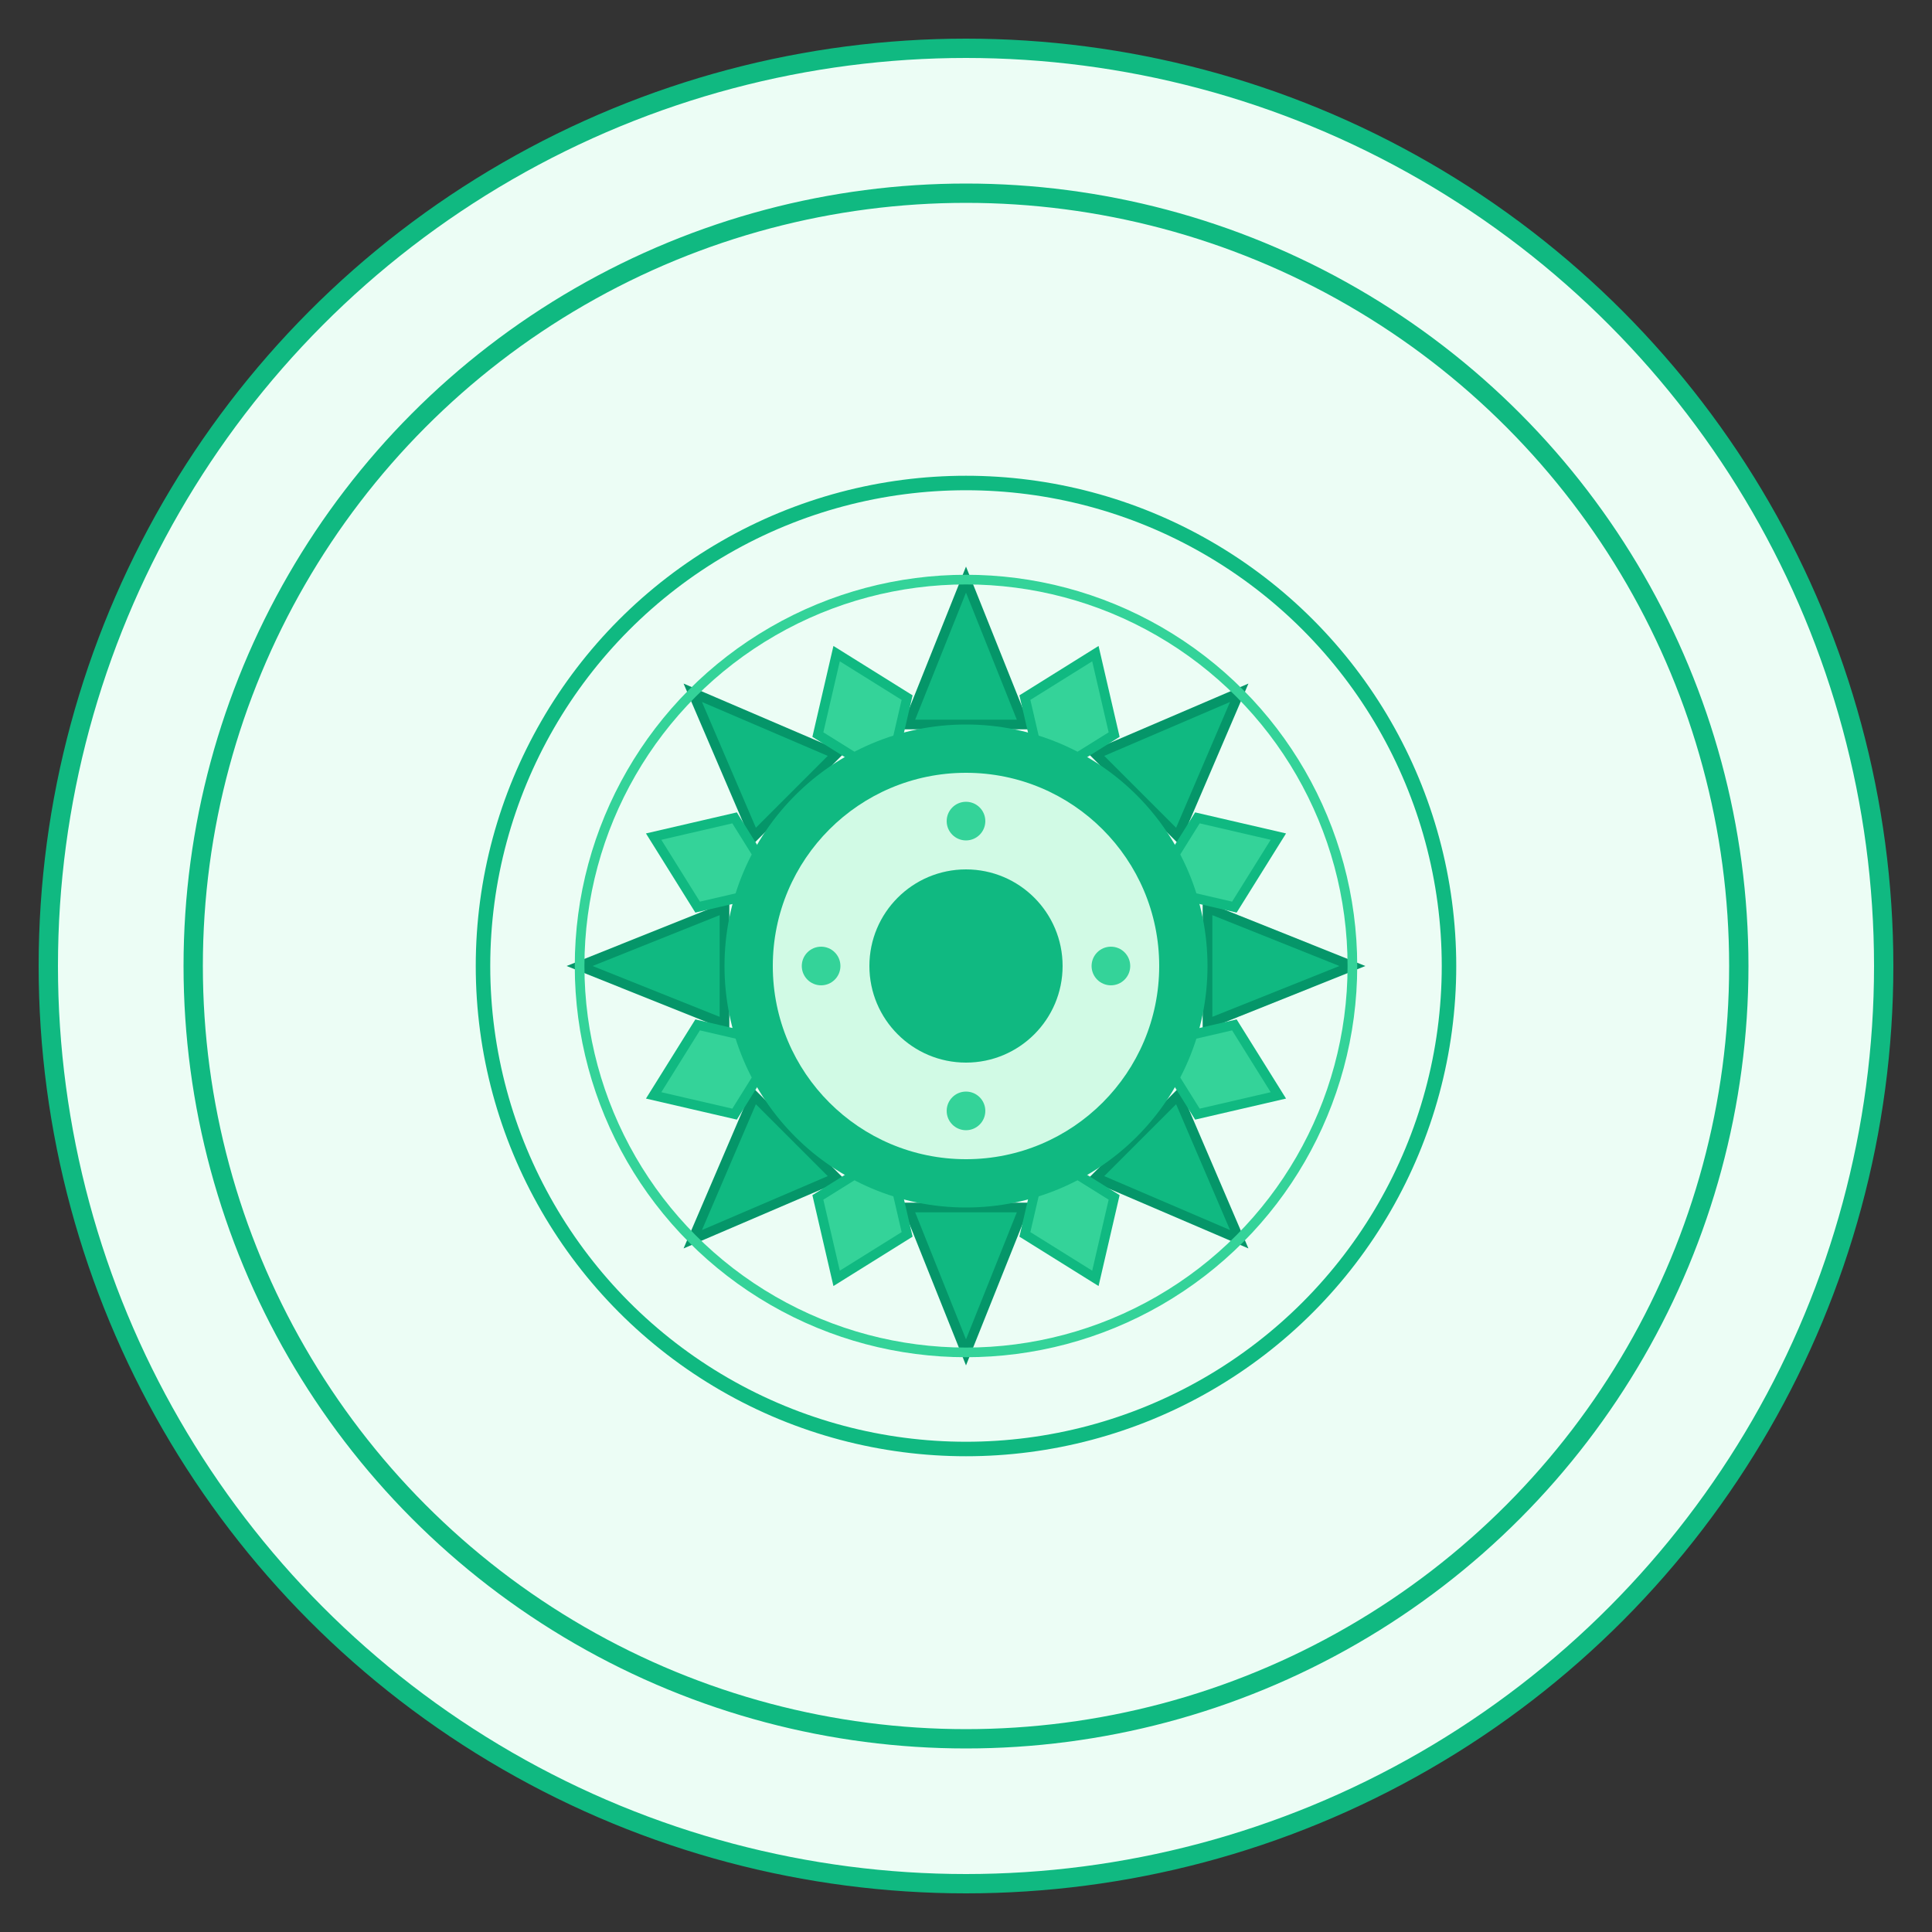 <svg id="geometric" viewBox="0 0 200 200" xmlns="http://www.w3.org/2000/svg">
                <rect x="0" y="0" width="200" height="200" fill="#333333" stroke="none"/>
                <defs>
                    <g id="triangle">
                        <path d="M 0,-40 L 6,-25 L -6,-25 Z" fill="#10B981" stroke="#059669" stroke-width="1"/>
                    </g>
                    <g id="diamond">
                        <path d="M 0,-35 L 5,-28 L 0,-21 L -5,-28 Z" fill="#34D399" stroke="#10B981" stroke-width="1"/>
                    </g>
                </defs>
                <circle cx="100" cy="100" r="95" fill="#ECFDF5" stroke="#10B981" stroke-width="2"/>
                <circle cx="100" cy="100" r="80" fill="none" stroke="#10B981" stroke-width="2"/>
                <g transform="translate(100,100)">
                    <use href="#triangle" transform="rotate(0)"/>
                    <use href="#triangle" transform="rotate(45)"/>
                    <use href="#triangle" transform="rotate(90)"/>
                    <use href="#triangle" transform="rotate(135)"/>
                    <use href="#triangle" transform="rotate(180)"/>
                    <use href="#triangle" transform="rotate(225)"/>
                    <use href="#triangle" transform="rotate(270)"/>
                    <use href="#triangle" transform="rotate(315)"/>
                </g>
                <g transform="translate(100,100)">
                    <use href="#diamond" transform="rotate(22.5)"/>
                    <use href="#diamond" transform="rotate(67.5)"/>
                    <use href="#diamond" transform="rotate(112.5)"/>
                    <use href="#diamond" transform="rotate(157.5)"/>
                    <use href="#diamond" transform="rotate(202.5)"/>
                    <use href="#diamond" transform="rotate(247.5)"/>
                    <use href="#diamond" transform="rotate(292.5)"/>
                    <use href="#diamond" transform="rotate(337.5)"/>
                </g>
                <circle cx="100" cy="100" r="50" fill="none" stroke="#10B981" stroke-width="1.5"/>
                <circle cx="100" cy="100" r="40" fill="none" stroke="#34D399" stroke-width="1"/>
                <circle cx="100" cy="100" r="25" fill="#10B981"/>
                <circle cx="100" cy="100" r="20" fill="#D1FAE5"/>
                <circle cx="100" cy="100" r="10" fill="#10B981"/>
                <g transform="translate(100,100)" fill="#34D399">
                    <circle cx="0" cy="-15" r="2"/>
                    <circle cx="0" cy="15" r="2"/>
                    <circle cx="15" cy="0" r="2"/>
                    <circle cx="-15" cy="0" r="2"/>
                </g>
            </svg>